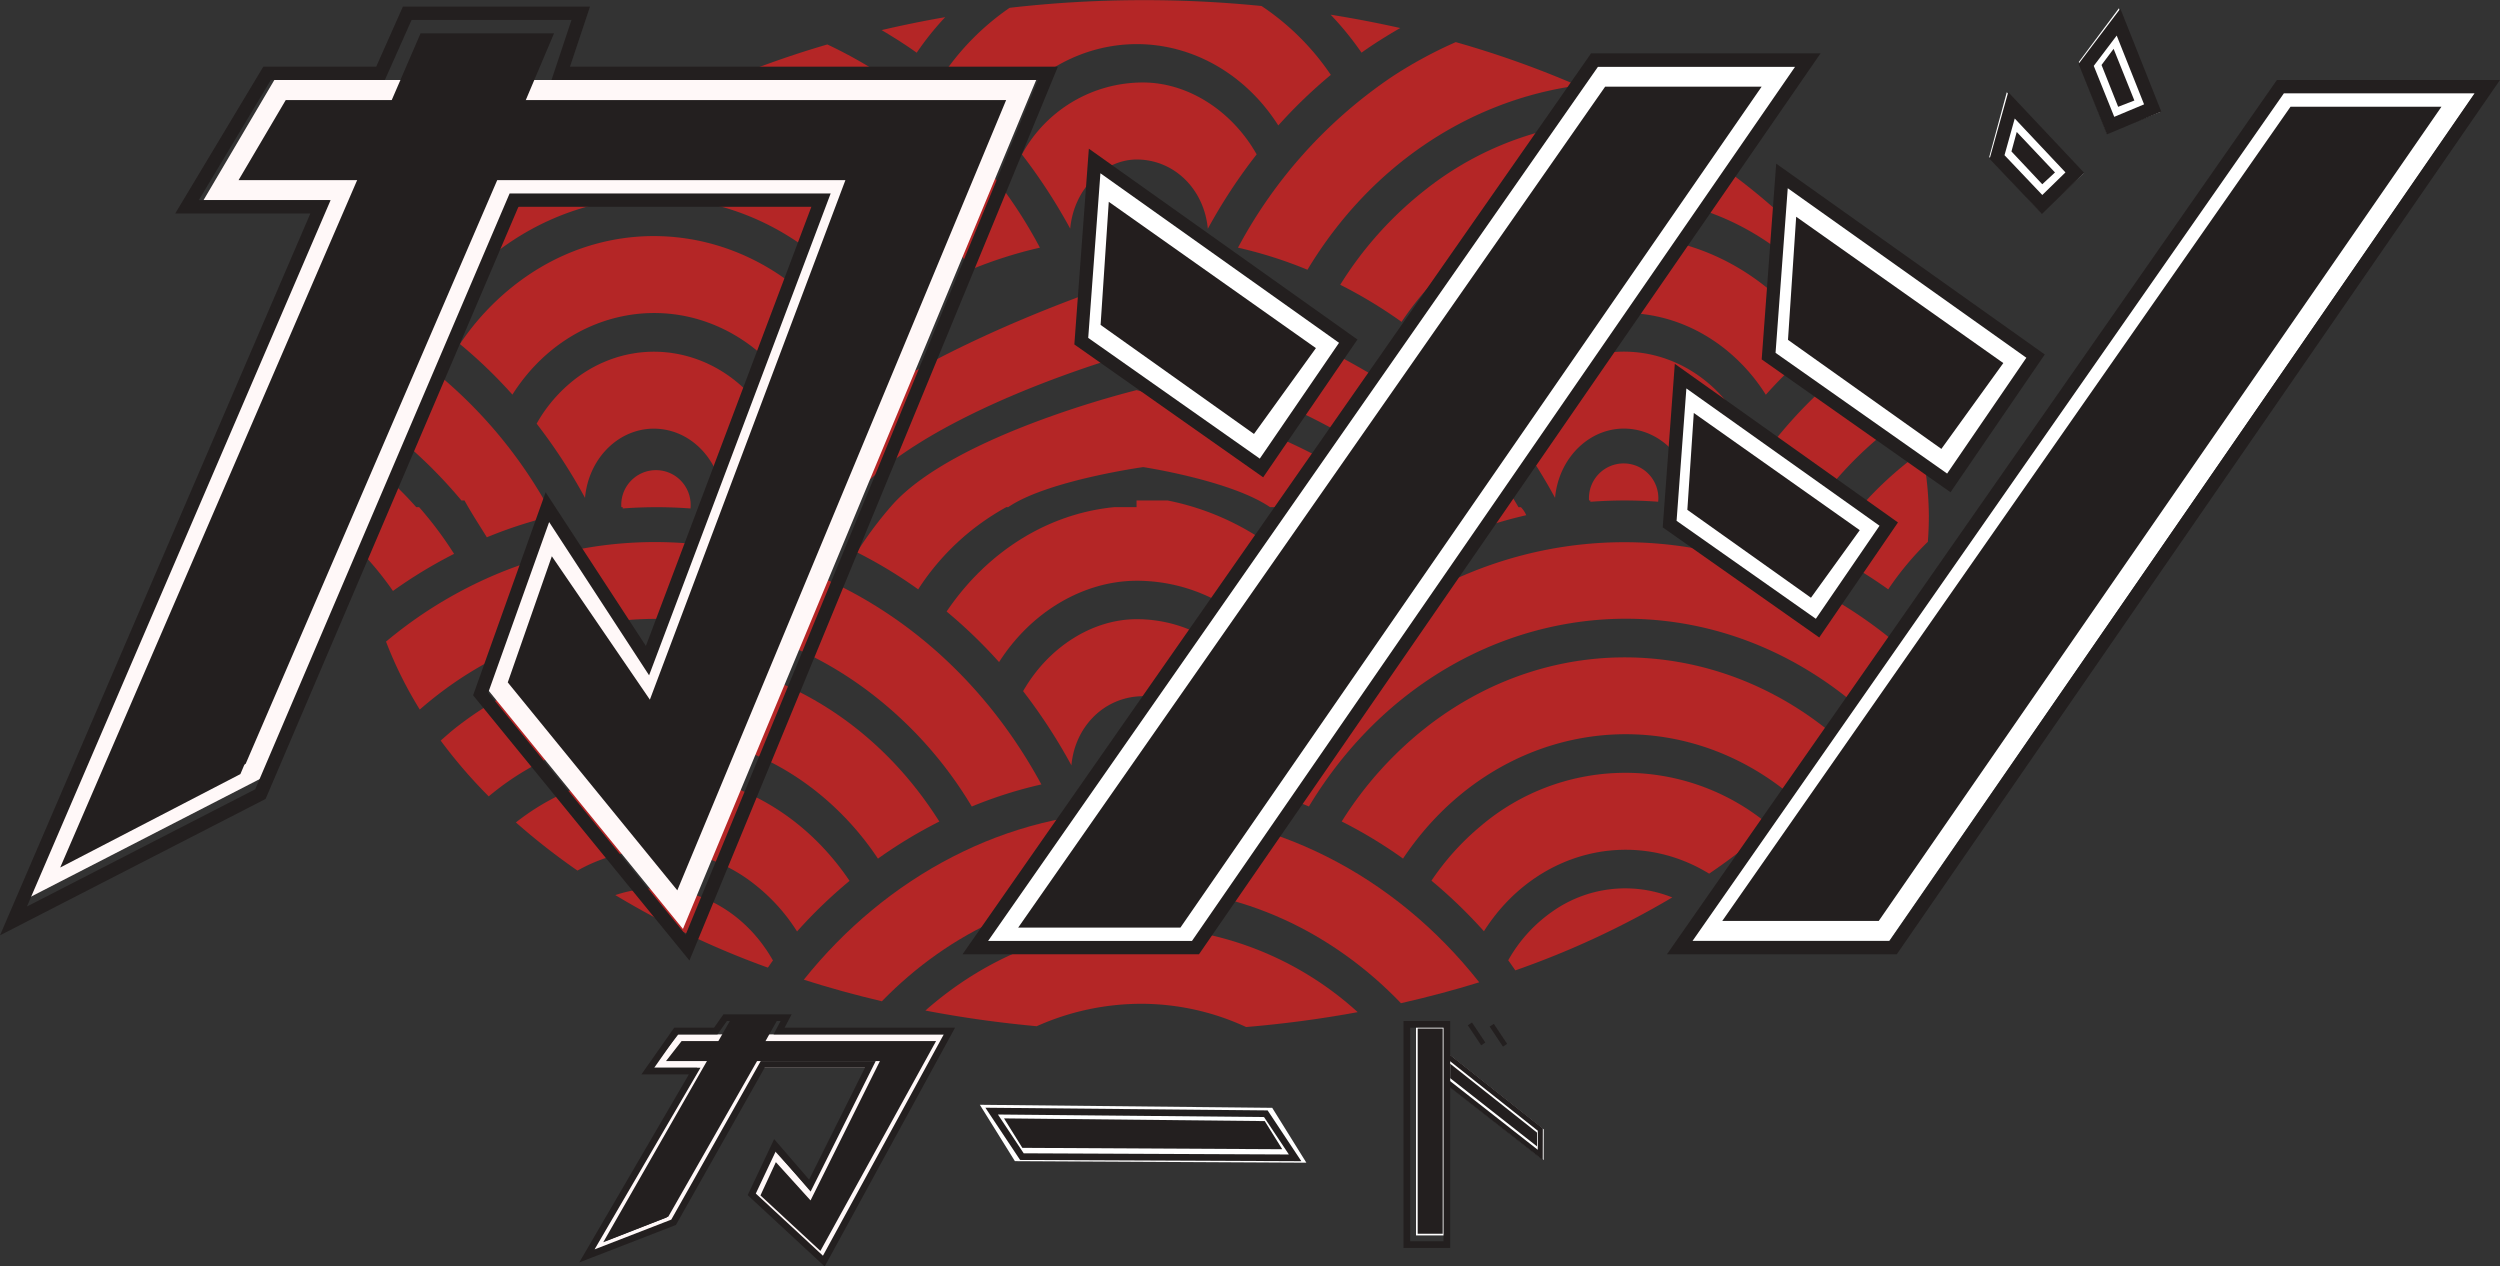 <svg id="Calque_1" data-name="Calque 1" xmlns="http://www.w3.org/2000/svg" viewBox="0 0 374.6 189.76"><rect x="0" y="0" width="374.6" height="189.76" fill="#333333" stroke="none"/><title>kanji-card-app-logo</title><g opacity="0.65"><path d="M618.39,330.66a44.29,44.29,0,0,1,8.64,9.59,70.4,70.4,0,0,1,9.19-5.56c-10.46-16.62-27.4-25.19-44.39-24.53C577.67,318,566.36,328,559.09,339.42c.42.28.85.53,1.26.83C574,319.82,600,315.52,618.39,330.66Z" transform="translate(-495.7 -292.01)" fill="#f91e1e"/><path d="M651.74,409.55c-19.2-35.45-60.66-46.91-92.61-25.6a66.83,66.83,0,0,0-5.59,4.2,60.31,60.31,0,0,0,5.06,10.18c18.91-16.53,46-18.55,67-2.9a60.34,60.34,0,0,1,15.71,17.43A65.38,65.38,0,0,1,651.74,409.55Z" transform="translate(-495.7 -292.01)" fill="#f91e1e"/><path d="M627.25,420.67a70.51,70.51,0,0,1,9.2-5.56C620,389,587.7,382.67,564.21,400.88c-.86.66-1.67,1.39-2.48,2.1a75.57,75.57,0,0,0,7.2,8.36c14.3-12,34.55-12.7,49.68-.26A43.78,43.78,0,0,1,627.25,420.67Z" transform="translate(-495.7 -292.01)" fill="#f91e1e"/><path d="M648.82,315.15a84.21,84.21,0,0,1,7.24,11.12c.53-5.87,5-10.33,9.94-10.36v0c5.68,0,10.14,4.49,10.68,10.38A80.65,80.65,0,0,1,684,315.14c-3.8-6.69-10.43-10.76-17-10.77h0A20.63,20.63,0,0,0,648.82,315.15Z" transform="translate(-495.7 -292.01)" fill="#f91e1e"/><path d="M671,327.34a5.35,5.35,0,0,0-5-5.6v-.08s-4.8,2.58-4.8,5.76v.21c1.71-.14,5.8-.2,5.8-.2h0l4,.2Z" transform="translate(-495.7 -292.01)" fill="#f91e1e"/><path d="M774.72,367.7a57.66,57.66,0,0,0-5.28,7.06,69.54,69.54,0,0,1,9.19,5.56,45.05,45.05,0,0,1,5.94-7.13c.1-1.29.15-2.6.15-3.91a51.86,51.86,0,0,0-1-9.66A54,54,0,0,0,774.72,367.7Z" transform="translate(-495.7 -292.01)" fill="#f91e1e"/><path d="M609.67,367h.06l-1,2.21a64,64,0,0,1,10.41,3.31,32.1,32.1,0,0,1,3.2-4.52h-.07C632.79,353.69,666,344.72,666,344.72h0s33.72,8.86,44.19,23.29h.46a23,23,0,0,1,3.35,4.51,65.38,65.38,0,0,1,10.39-3.31,3.89,3.89,0,0,0-.79-1.2h-.37C710.84,346.22,667,333.18,667,333.18h0S621.66,346.85,609.67,367Z" transform="translate(-495.7 -292.01)" fill="#f91e1e"/><path d="M755,368h.06l-1,1.2a64,64,0,0,1,10.41,3.31,33.07,33.07,0,0,1,3.2-4.51h-.07a56.28,56.28,0,0,1,14.69-14.22,57.74,57.74,0,0,0-4.45-10.48A68.53,68.53,0,0,0,755,368Z" transform="translate(-495.7 -292.01)" fill="#f91e1e"/><path d="M608.84,424.58a27.69,27.69,0,0,1,6.29,7A73,73,0,0,1,623,424c-11.81-17.53-34-21.32-50-8.76a99.55,99.55,0,0,0,9.23,7.22A23.78,23.78,0,0,1,608.84,424.58Z" transform="translate(-495.7 -292.01)" fill="#f91e1e"/><path d="M666,430.89h0c-11.6,0-22.78,4.72-31.64,12.54q8.11,1.56,16.68,2.35a38.39,38.39,0,0,1,16-3.36h0a37.47,37.47,0,0,1,15.38,3.48c5.71-.48,11.3-1.23,16.72-2.23A49,49,0,0,0,666,430.89Z" transform="translate(-495.7 -292.01)" fill="#f91e1e"/><path d="M637,303.22a73,73,0,0,1,7.87,7.58c4.85-7.63,12.74-12.17,21.16-12.18v0c8.44,0,16.35,4.54,21.21,12.19a74,74,0,0,1,7.87-7.58,37.87,37.87,0,0,0-10.38-10.32,176.79,176.79,0,0,0-37.75.27A38.21,38.21,0,0,0,637,303.22Z" transform="translate(-495.7 -292.01)" fill="#f91e1e"/><path d="M666,413.6h0c-19.46,0-37.5,9.75-49.86,25.21,3.79,1.21,7.7,2.29,11.7,3.23,10.19-10.46,23.77-16.9,39.16-16.91h0c14.68,0,28.41,6.55,38.62,17.2,4-.91,7.93-1.95,11.73-3.13C704.65,423.09,686.22,413.61,666,413.6Z" transform="translate(-495.7 -292.01)" fill="#f91e1e"/><path d="M676.9,406.69a81.58,81.58,0,0,1,7.27-11.13A20.62,20.62,0,0,0,666,384.79h0c-6.52,0-13.16,4.08-17,10.78a83.55,83.55,0,0,1,7.24,11.12c.53-5.87,5-10.33,10.72-10.36v0C671.9,396.31,676.37,400.8,676.9,406.69Z" transform="translate(-495.7 -292.01)" fill="#f91e1e"/><path d="M717.54,415.81a38.74,38.74,0,0,0-7.35,8.16,73.93,73.93,0,0,1,7.86,7.58c7.7-12.13,22.31-15.65,33.75-8.63a99.12,99.12,0,0,0,9.21-7.08A33.47,33.47,0,0,0,717.54,415.81Z" transform="translate(-495.7 -292.01)" fill="#f91e1e"/><path d="M672,407.84c-.24-3.16-6-5.76-6-5.76h0s-4.58,2.58-4.58,5.76v.21c1.72-.14,5.58-.2,5.58-.2h0c1.67,0,3.35.06,5,.2Z" transform="translate(-495.7 -292.01)" fill="#f91e1e"/><path d="M704.49,383.94a71.57,71.57,0,0,0-23.07,25.6,65,65,0,0,1,10.41,3.31c17.52-29.07,53-36.88,79.17-17.43a59,59,0,0,1,4.58,3.79,61.06,61.06,0,0,0,5.2-10C759.4,370.63,729.13,367.5,704.49,383.94Z" transform="translate(-495.7 -292.01)" fill="#f91e1e"/><path d="M709.56,400.87a55.19,55.19,0,0,0-12.82,14.23,69.54,69.54,0,0,1,9.19,5.56c13.64-20.43,39.63-24.72,58-9.59.38.32.7.71,1.08,1a76.43,76.43,0,0,0,7.31-8.31C754.84,387.65,729.14,385.69,709.56,400.87Z" transform="translate(-495.7 -292.01)" fill="#f91e1e"/><path d="M728.24,428.64a22,22,0,0,0-6.55,7.26c.37.49.7,1,1.07,1.51a130.66,130.66,0,0,0,23.51-10.93A18.92,18.92,0,0,0,728.24,428.64Z" transform="translate(-495.7 -292.01)" fill="#f91e1e"/><path d="M589,368.2a67.56,67.56,0,0,1,10.16,0A5.2,5.2,0,1,0,588.8,368h.2Z" transform="translate(-495.7 -292.01)" fill="#f91e1e"/><path d="M633.06,299.91a43.53,43.53,0,0,1,4.27-5.33c-3.24.56-6.41,1.21-9.53,1.94C629.59,297.58,631.35,298.69,633.06,299.91Z" transform="translate(-495.7 -292.01)" fill="#f91e1e"/><path d="M699.71,299.9c1.86-1.33,3.81-2.54,5.8-3.69q-5.12-1.15-10.43-2A46.63,46.63,0,0,1,699.71,299.9Z" transform="translate(-495.7 -292.01)" fill="#f91e1e"/><path d="M681.2,329.12a65,65,0,0,1,10.41,3.31c9.6-15.93,24.58-25.42,40.48-27.6a146,146,0,0,0-18.26-6.51,65.7,65.7,0,0,0-9.57,5.2A71.54,71.54,0,0,0,681.2,329.12Z" transform="translate(-495.7 -292.01)" fill="#f91e1e"/><path d="M744.16,367.19A5.2,5.2,0,1,0,733.8,367h.2v.2A67.56,67.56,0,0,1,744.16,367.19Z" transform="translate(-495.7 -292.01)" fill="#f91e1e"/><path d="M587.9,426.13A128.67,128.67,0,0,0,610.76,437c.26-.35.49-.73.76-1.07C606.42,426.91,596.64,423.18,587.9,426.13Z" transform="translate(-495.7 -292.01)" fill="#f91e1e"/><path d="M564.84,367h.46c1.17,2.12,2.29,3.79,3.35,5.52A65.38,65.38,0,0,1,579,369.21a4.52,4.52,0,0,0-.79-1.21h-.37a69.92,69.92,0,0,0-21.57-23.72A57,57,0,0,0,552.05,355,72.26,72.26,0,0,1,564.84,367Z" transform="translate(-495.7 -292.01)" fill="#f91e1e"/><path d="M550.36,375.3a48.1,48.1,0,0,1,4.22,5.26,70.5,70.5,0,0,1,9.16-5.56,55.74,55.74,0,0,0-5.24-7h-.43a53.92,53.92,0,0,0-7.37-6.9,52.37,52.37,0,0,0-.7,8.42A50.53,50.53,0,0,0,550.36,375.3Z" transform="translate(-495.7 -292.01)" fill="#f91e1e"/><path d="M625.42,315a60.48,60.48,0,0,1,15.71,17.43,65.38,65.38,0,0,1,10.39-3.31,69.62,69.62,0,0,0-31.85-30.45,145.34,145.34,0,0,0-17.59,6.38A53.65,53.65,0,0,1,625.42,315Z" transform="translate(-495.7 -292.01)" fill="#f91e1e"/><path d="M754,344.16a27.29,27.29,0,0,1,6.29,7,73,73,0,0,1,7.87-7.57c-12-17.83-34.75-21.48-50.81-8.17a38.55,38.55,0,0,0-7.35,8.17,73.79,73.79,0,0,1,7.86,7.57C726.08,338.13,742.26,335,754,344.16Z" transform="translate(-495.7 -292.01)" fill="#f91e1e"/><path d="M740.08,356.29c4.92.55,8.81,4.86,9.3,10.32a82.53,82.53,0,0,1,7.27-11.13c-6.1-10.78-18.92-14-28.64-7.26a22.2,22.2,0,0,0-6.54,7.26,83.66,83.66,0,0,1,7.24,11.13C729.29,360.27,734.38,355.65,740.08,356.29Z" transform="translate(-495.7 -292.01)" fill="#f91e1e"/><path d="M696.52,334.68a70.2,70.2,0,0,1,9.19,5.56c13.64-20.43,39.62-24.72,58-9.59a44.29,44.29,0,0,1,8.64,9.59c.86-.61,1.75-1.16,2.63-1.73-7.25-11-18.26-20.63-32-28.26a47.91,47.91,0,0,0-33.71,10.2A54.84,54.84,0,0,0,696.52,334.68Z" transform="translate(-495.7 -292.01)" fill="#f91e1e"/><path d="M687.78,391.21a73,73,0,0,1,7.87-7.58,39.4,39.4,0,0,0-25-16.63H666v1h-3.33c-10.26,1-19.26,6.94-25.13,15.64a73.89,73.89,0,0,1,7.86,7.58c4.86-7.63,12.75-12.17,20.6-12.19h0A25.52,25.52,0,0,1,687.78,391.21Z" transform="translate(-495.7 -292.01)" fill="#f91e1e"/><path d="M666,350.47h0s-27.21,6.61-36.63,17.23a56.66,56.66,0,0,0-5.28,7.06,69.12,69.12,0,0,1,9.19,5.56A36.76,36.76,0,0,1,646.49,368h.28c5.84-4,20.23-6,20.23-6h0s13.14,2,19,6h.72a37,37,0,0,1,13.24,12.32,70.61,70.61,0,0,1,9.17-5.56,41.43,41.43,0,0,0-5.24-6.76h-.44C694,357.11,666,350.47,666,350.47Z" transform="translate(-495.7 -292.01)" fill="#f91e1e"/><path d="M572.48,351.14c8.24-13,24.42-16.12,36.14-7a27.48,27.48,0,0,1,6.29,7,73,73,0,0,1,7.86-7.58c-12-17.82-34.74-21.48-50.8-8.16a38.3,38.3,0,0,0-7.36,8.16A73,73,0,0,1,572.48,351.14Z" transform="translate(-495.7 -292.01)" fill="#f91e1e"/><path d="M594.73,356.3c4.92.55,8.8,4.86,9.3,10.31a80.55,80.55,0,0,1,7.27-11.12c-6.1-10.78-18.93-14-28.64-7.26a22.13,22.13,0,0,0-6.55,7.26,83.27,83.27,0,0,1,7.25,11.12C583.93,360.28,589,355.66,594.73,356.3Z" transform="translate(-495.7 -292.01)" fill="#f91e1e"/></g><polygon points="153.01 13.49 101.91 136.3 74.39 102.55 82.25 80.05 96.99 101.61 124.51 28.49 75.49 28.49 37.98 115.53 7.07 131.42 51.68 28.49 33.12 28.49 41.96 13.49 61.51 13.49 153.01 13.49" fill="#231f1f" stroke="#fff8f8" stroke-miterlimit="10" stroke-width="3"/><polygon points="163.36 49.42 188.24 67.11 199.28 51.81 164.82 27.47 163.36 49.42" fill="#231e1e" stroke="#fff" stroke-miterlimit="10" stroke-width="3"/><polygon points="177.66 140.49 266.82 11.49 239.73 11.49 149.69 140.49 177.66 140.49" fill="#231f1f" stroke="#fff" stroke-miterlimit="10" stroke-width="3"/><polygon points="164.02 24.12 202.02 51.12 189.02 70.12 162.02 51.12 164.02 24.12" fill="none" stroke="#231f1f" stroke-miterlimit="10" stroke-width="2"/><polygon points="238.93 8.99 270.89 8.99 179.13 141.99 146.14 141.99 238.93 8.99" fill="none" stroke="#231f1f" stroke-miterlimit="10" stroke-width="2"/><polygon points="282.3 139.49 368.69 14.49 342.43 14.49 255.19 139.49 282.3 139.49" fill="#231f1f" stroke="#fff" stroke-miterlimit="10" stroke-width="3"/><polygon points="341.69 12.99 372.69 12.99 283.69 141.99 251.69 141.99 341.69 12.99" fill="none" stroke="#231f1f" stroke-miterlimit="10" stroke-width="2"/><polygon points="251.28 77.13 271.7 91.65 280.77 79.09 252.48 59.11 251.28 77.13" fill="#231e1e" stroke="#fff" stroke-miterlimit="10" stroke-width="3"/><polygon points="251.82 56.36 283.01 78.53 272.34 94.12 250.18 78.53 251.82 56.36" fill="none" stroke="#231f1f" stroke-miterlimit="10" stroke-width="2"/><polygon points="266.36 51.66 291.24 69.35 302.28 54.05 267.82 29.71 266.36 51.66" fill="#231e1e" stroke="#fff" stroke-miterlimit="10" stroke-width="3"/><polygon points="267.01 26.36 305.01 53.36 292.01 72.36 265.01 53.36 267.01 26.36" fill="none" stroke="#231f1f" stroke-miterlimit="10" stroke-width="2"/><polygon points="313.19 9.51 316.54 17.94 321.77 15.91 317.1 4.28 313.19 9.51" fill="#231e1e" stroke="#fff" stroke-miterlimit="10" stroke-width="3"/><polygon points="317.44 3.31 322.56 16.18 316.25 18.82 312.59 9.72 317.44 3.31" fill="none" stroke="#231f1f" stroke-miterlimit="10" stroke-width="2"/><polygon points="299.73 23.11 305.94 29.72 310.05 25.91 301.44 16.8 299.73 23.11" fill="#231e1e" stroke="#fff" stroke-miterlimit="10" stroke-width="3"/><polygon points="301.4 15.78 310.89 25.86 305.99 30.64 299.24 23.53 301.4 15.78" fill="none" stroke="#231f1f" stroke-miterlimit="10" stroke-width="2"/><path d="M608.47,412.13" transform="translate(-495.7 -292.01)" fill="none" stroke="#231f1f" stroke-miterlimit="10"/><polygon points="152.63 172.99 193.94 173.21 190.07 166.99 148.63 166.56 152.63 172.99" fill="#231f1f" stroke="#fff" stroke-miterlimit="10" stroke-width="2"/><polygon points="189.67 166.88 194.06 173.49 153.12 173.31 148.59 166.49 189.67 166.88" fill="none" stroke="#231f1f" stroke-miterlimit="10"/><rect x="212.3" y="153.99" width="4" height="31" fill="#231f1f" stroke="#fff" stroke-miterlimit="10" stroke-width="0.25"/><polygon points="216.79 161.79 230.8 172.8 230.81 169.47 216.8 158.36 216.79 161.79" fill="#231f1f" stroke="#fff" stroke-miterlimit="10"/><polygon points="230.8 169.25 230.79 173.05 216.8 162.09 216.81 158.16 230.8 169.25" fill="none" stroke="#231f1f" stroke-miterlimit="10" stroke-width="0.75"/><rect x="210.8" y="153.49" width="6" height="33" fill="none" stroke="#231f1f" stroke-miterlimit="10"/><line x1="223.52" y1="153.62" x2="225.52" y2="156.62" fill="none" stroke="#231f1f" stroke-miterlimit="10" stroke-width="0.75"/><line x1="220.25" y1="153.42" x2="222.25" y2="156.42" fill="none" stroke="#231f1f" stroke-miterlimit="10" stroke-width="0.75"/><polygon points="9.02 129.99 63.02 4.99 83.02 4.99 36.02 115.99 9.02 129.99" fill="#231f1f"/><polygon points="40.02 10.99 40.43 10.99 57.02 10.99 61.02 1.99 85.02 1.99 86.02 1.99 87.02 1.99 84.02 10.99 157.02 10.99 103.02 141.99 72.02 103.99 82.02 75.99 97.02 98.99 123.02 29.99 77.02 29.99 39.02 118.99 2.02 137.99 48.02 30.99 30.02 30.99 29.02 30.99 28.02 30.99 40.02 10.99" fill="none" stroke="#231f1f" stroke-miterlimit="10" stroke-width="2"/><path d="M646.51,292.89" transform="translate(-495.7 -292.01)" fill="#ed1c24"/><path d="M650.84,286.93" transform="translate(-495.7 -292.01)" fill="#ed1c24"/><path d="M648.16,296.77" transform="translate(-495.7 -292.01)" fill="#ed1c24"/><path d="M646,297.08" transform="translate(-495.7 -292.01)" fill="#ed1c24"/><path d="M633.55,294.41" transform="translate(-495.7 -292.01)" fill="#ed1c24"/><path d="M573.85,296" transform="translate(-495.7 -292.01)" fill="#fff"/><path d="M621.52,294.82" transform="translate(-495.7 -292.01)" fill="#ed1c24"/><path d="M756.59,294.66" transform="translate(-495.7 -292.01)" fill="#ed1c24"/><path d="M757,291.77" transform="translate(-495.7 -292.01)" fill="#ed1c24"/><polygon points="141.11 155.49 123.06 188.24 113.34 179.24 116.12 173.24 121.33 178.99 131.04 159.49 113.73 159.49 100.49 182.7 89.58 186.94 105.33 159.49 98.77 159.49 101.89 155.49 108.8 155.49 141.11 155.49" fill="#231f1f" stroke="#fff8f8" stroke-miterlimit="10"/><polygon points="90.39 186.14 109.36 152.99 116.39 152.99 99.88 182.43 90.39 186.14" fill="#231f1f"/><polygon points="101.28 154.49 101.43 154.49 107.25 154.49 108.66 152.49 117.09 152.49 117.44 152.49 117.79 152.49 116.74 154.49 142.26 154.49 123.44 188.96 112.64 178.96 116.12 171.59 121.35 177.65 130.41 159.49 114.28 159.49 100.93 183.15 87.94 188.19 104.09 160.49 97.77 160.49 97.42 160.49 97.07 160.49 101.28 154.49" fill="none" stroke="#231f1f" stroke-miterlimit="10"/></svg>